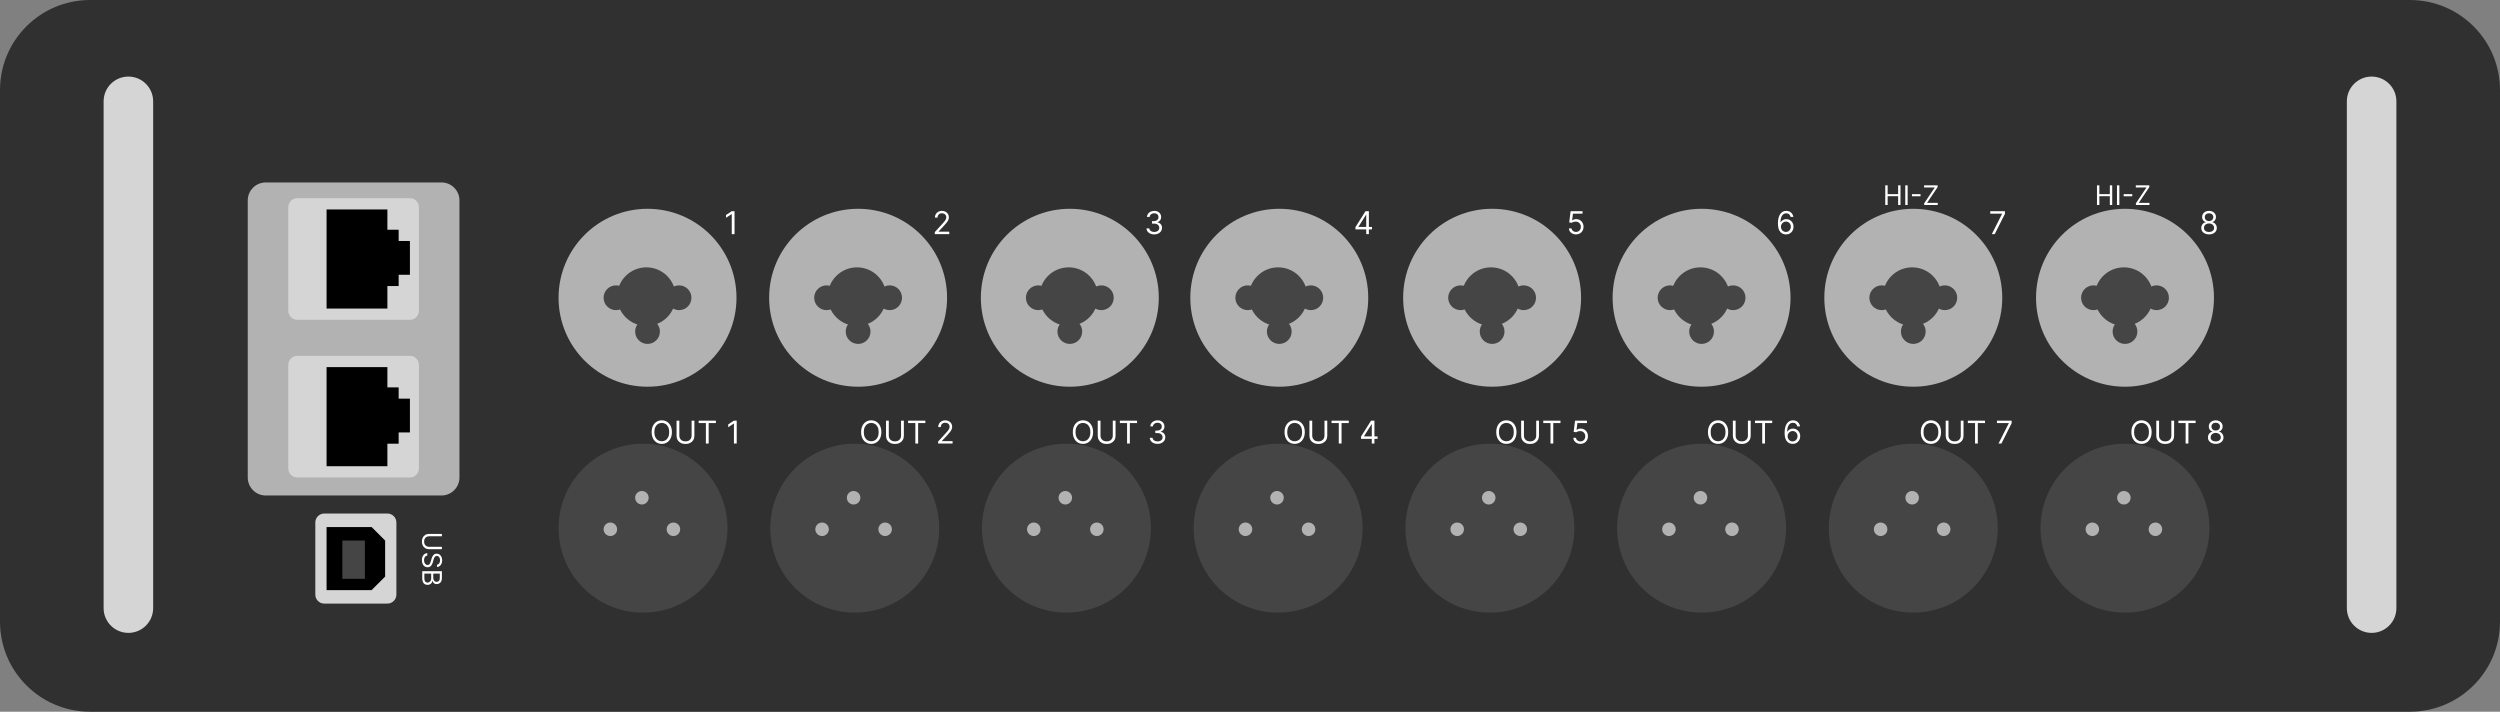 <?xml version="1.0" encoding="utf-8"?>
<svg width="1110px" height="316px" viewBox="0 0 1110 316" version="1.1" xmlns:xlink="http://www.w3.org/1999/xlink" xmlns="http://www.w3.org/2000/svg">
  <rect x="0" y="0" width="1110" height="316" fill="#808080" stroke="none"/>
  <g id="SD8">
    <path d="M1070 0C1092.09 0 1110 17.906 1110 40L1110 276C1110 298.094 1092.09 316 1070 316L40 316C17.906 316 0 298.094 0 276L0 40C0 17.906 17.906 0 40 0L1070 0Z" id="Rectangle-16" fill="#303030" stroke="none" />
    <g id="Inputs" transform="translate(248 76.5)">
      <g id="XLR" transform="translate(0 10.5)">
        <g id="1" transform="translate(73.5 0)">
          <g transform="translate(0, 3.381)" id="1" fill="#FFFFFF">
            <path d="M4.634 3.381L4.634 13.562L3.401 13.562L3.401 4.673L3.341 4.673L0.855 6.324L0.855 5.071L3.401 3.381L4.634 3.381Z" />
          </g>
        </g>
        <path d="M0 45.202C0 23.387 17.685 5.702 39.5 5.702C61.315 5.702 79 23.387 79 45.202C79 67.017 61.315 84.702 39.5 84.702C17.685 84.702 0 67.017 0 45.202Z" id="Oval" fill="#B2B2B2" fill-rule="evenodd" stroke="none" />
        <path d="M26 44.702C26 37.523 31.82 31.702 39 31.702C46.18 31.702 52 37.523 52 44.702C52 51.882 46.18 57.702 39 57.702C31.82 57.702 26 51.882 26 44.702Z" id="Oval-2" fill="#454545" fill-rule="evenodd" stroke="none" />
        <path d="M34 60.202C34 57.165 36.462 54.702 39.5 54.702C42.538 54.702 45 57.165 45 60.202C45 63.24 42.538 65.702 39.5 65.702C36.462 65.702 34 63.24 34 60.202Z" id="Oval-3" fill="#454545" fill-rule="evenodd" stroke="none" />
        <path d="M20 45.202C20 42.165 22.462 39.702 25.5 39.702C28.538 39.702 31 42.165 31 45.202C31 48.24 28.538 50.702 25.5 50.702C22.462 50.702 20 48.24 20 45.202Z" id="Oval-4" fill="#454545" fill-rule="evenodd" stroke="none" />
        <path d="M48 45.202C48 42.165 50.462 39.702 53.5 39.702C56.538 39.702 59 42.165 59 45.202C59 48.24 56.538 50.702 53.5 50.702C50.462 50.702 48 48.24 48 45.202Z" id="Oval-5" fill="#454545" fill-rule="evenodd" stroke="none" />
      </g>
      <g id="XLR-2" transform="translate(93.5 10.5)">
        <g id="2" transform="translate(72.5 0)">
          <g transform="translate(0, 3.381)" id="2" fill="#FFFFFF">
            <path d="M1.054 13.562L1.054 12.668L4.415 8.989Q5.006 8.342 5.389 7.863Q5.772 7.383 5.958 6.958Q6.145 6.533 6.145 6.065Q6.145 5.26 5.586 4.788Q5.026 4.315 4.196 4.315Q3.311 4.315 2.789 4.845Q2.267 5.374 2.267 6.244L1.094 6.244Q1.094 5.349 1.506 4.673Q1.919 3.997 2.632 3.619Q3.346 3.241 4.236 3.241Q5.131 3.241 5.822 3.619Q6.513 3.997 6.906 4.638Q7.298 5.28 7.298 6.065Q7.298 6.627 7.097 7.162Q6.896 7.696 6.401 8.35Q5.906 9.004 5.031 9.943L2.744 12.389L2.744 12.469L7.477 12.469L7.477 13.562L1.054 13.562Z" />
          </g>
        </g>
        <path d="M0 45.202C0 23.387 17.685 5.702 39.5 5.702C61.315 5.702 79 23.387 79 45.202C79 67.017 61.315 84.702 39.5 84.702C17.685 84.702 0 67.017 0 45.202Z" id="Oval" fill="#B2B2B2" fill-rule="evenodd" stroke="none" />
        <path d="M26 44.702C26 37.523 31.82 31.702 39 31.702C46.18 31.702 52 37.523 52 44.702C52 51.882 46.18 57.702 39 57.702C31.82 57.702 26 51.882 26 44.702Z" id="Oval-2" fill="#454545" fill-rule="evenodd" stroke="none" />
        <path d="M34 60.202C34 57.165 36.462 54.702 39.5 54.702C42.538 54.702 45 57.165 45 60.202C45 63.24 42.538 65.702 39.5 65.702C36.462 65.702 34 63.24 34 60.202Z" id="Oval-3" fill="#454545" fill-rule="evenodd" stroke="none" />
        <path d="M20 45.202C20 42.165 22.462 39.702 25.5 39.702C28.538 39.702 31 42.165 31 45.202C31 48.24 28.538 50.702 25.5 50.702C22.462 50.702 20 48.24 20 45.202Z" id="Oval-4" fill="#454545" fill-rule="evenodd" stroke="none" />
        <path d="M48 45.202C48 42.165 50.462 39.702 53.5 39.702C56.538 39.702 59 42.165 59 45.202C59 48.24 56.538 50.702 53.5 50.702C50.462 50.702 48 48.24 48 45.202Z" id="Oval-5" fill="#454545" fill-rule="evenodd" stroke="none" />
      </g>
      <g id="XLR-3" transform="translate(187.5 10.5)">
        <g id="3" transform="translate(72.5 0)">
          <g transform="translate(0, 3.381)" id="3" fill="#FFFFFF">
            <path d="M4.494 13.702Q3.51 13.702 2.742 13.364Q1.974 13.026 1.524 12.421Q1.074 11.818 1.034 11.017L2.287 11.017Q2.342 11.753 2.966 12.18Q3.589 12.608 4.474 12.608Q5.454 12.608 6.088 12.108Q6.722 11.609 6.722 10.798Q6.722 9.953 6.098 9.421Q5.474 8.889 4.315 8.889L3.5 8.889L3.5 7.795L4.315 7.795Q5.22 7.795 5.792 7.313Q6.364 6.831 6.364 6.026Q6.364 5.255 5.862 4.785Q5.359 4.315 4.514 4.315Q3.987 4.315 3.522 4.507Q3.058 4.698 2.764 5.059Q2.471 5.419 2.446 5.926L1.253 5.926Q1.283 5.126 1.735 4.522Q2.188 3.918 2.921 3.58Q3.654 3.241 4.534 3.241Q5.479 3.241 6.155 3.622Q6.831 4.002 7.194 4.624Q7.557 5.245 7.557 5.966Q7.557 6.826 7.107 7.433Q6.657 8.039 5.886 8.273L5.886 8.352Q6.851 8.511 7.393 9.17Q7.935 9.829 7.935 10.798Q7.935 11.629 7.485 12.287Q7.035 12.946 6.259 13.324Q5.484 13.702 4.494 13.702Z" />
          </g>
        </g>
        <path d="M0 45.202C0 23.387 17.685 5.702 39.5 5.702C61.315 5.702 79 23.387 79 45.202C79 67.017 61.315 84.702 39.5 84.702C17.685 84.702 0 67.017 0 45.202Z" id="Oval" fill="#B2B2B2" fill-rule="evenodd" stroke="none" />
        <path d="M26 44.702C26 37.523 31.82 31.702 39 31.702C46.18 31.702 52 37.523 52 44.702C52 51.882 46.18 57.702 39 57.702C31.82 57.702 26 51.882 26 44.702Z" id="Oval-2" fill="#454545" fill-rule="evenodd" stroke="none" />
        <path d="M34 60.202C34 57.165 36.462 54.702 39.5 54.702C42.538 54.702 45 57.165 45 60.202C45 63.24 42.538 65.702 39.5 65.702C36.462 65.702 34 63.24 34 60.202Z" id="Oval-3" fill="#454545" fill-rule="evenodd" stroke="none" />
        <path d="M20 45.202C20 42.165 22.462 39.702 25.5 39.702C28.538 39.702 31 42.165 31 45.202C31 48.24 28.538 50.702 25.5 50.702C22.462 50.702 20 48.24 20 45.202Z" id="Oval-4" fill="#454545" fill-rule="evenodd" stroke="none" />
        <path d="M48 45.202C48 42.165 50.462 39.702 53.5 39.702C56.538 39.702 59 42.165 59 45.202C59 48.24 56.538 50.702 53.5 50.702C50.462 50.702 48 48.24 48 45.202Z" id="Oval-5" fill="#454545" fill-rule="evenodd" stroke="none" />
      </g>
      <g id="XLR-4" transform="translate(280.5 10.5)">
        <g id="4" transform="translate(72.5 0)">
          <g transform="translate(0, 3.381)" id="4" fill="#FFFFFF">
            <path d="M0.815 11.474L0.815 10.46L5.29 3.381L6.781 3.381L6.781 10.381L8.173 10.381L8.173 11.474L6.781 11.474L6.781 13.562L5.608 13.562L5.608 11.474L0.815 11.474ZM5.608 10.381L5.608 4.952L5.528 4.952L2.148 10.301L2.148 10.381L5.608 10.381Z" />
          </g>
        </g>
        <path d="M0 45.202C0 23.387 17.685 5.702 39.5 5.702C61.315 5.702 79 23.387 79 45.202C79 67.017 61.315 84.702 39.5 84.702C17.685 84.702 0 67.017 0 45.202Z" id="Oval" fill="#B2B2B2" fill-rule="evenodd" stroke="none" />
        <path d="M26 44.702C26 37.523 31.82 31.702 39 31.702C46.18 31.702 52 37.523 52 44.702C52 51.882 46.18 57.702 39 57.702C31.82 57.702 26 51.882 26 44.702Z" id="Oval-2" fill="#454545" fill-rule="evenodd" stroke="none" />
        <path d="M34 60.202C34 57.165 36.462 54.702 39.5 54.702C42.538 54.702 45 57.165 45 60.202C45 63.24 42.538 65.702 39.5 65.702C36.462 65.702 34 63.24 34 60.202Z" id="Oval-3" fill="#454545" fill-rule="evenodd" stroke="none" />
        <path d="M20 45.202C20 42.165 22.462 39.702 25.5 39.702C28.538 39.702 31 42.165 31 45.202C31 48.24 28.538 50.702 25.5 50.702C22.462 50.702 20 48.24 20 45.202Z" id="Oval-4" fill="#454545" fill-rule="evenodd" stroke="none" />
        <path d="M48 45.202C48 42.165 50.462 39.702 53.5 39.702C56.538 39.702 59 42.165 59 45.202C59 48.24 56.538 50.702 53.5 50.702C50.462 50.702 48 48.24 48 45.202Z" id="Oval-5" fill="#454545" fill-rule="evenodd" stroke="none" />
      </g>
      <g id="XLR-5" transform="translate(375 10.5)">
        <g id="5" transform="translate(72.5 0)">
          <g transform="translate(0, 3.381)" id="5" fill="#FFFFFF">
            <path d="M4.236 13.702Q3.361 13.702 2.66 13.354Q1.959 13.006 1.536 12.399Q1.114 11.793 1.074 11.017L2.267 11.017Q2.337 11.708 2.896 12.158Q3.455 12.608 4.236 12.608Q4.862 12.608 5.352 12.315Q5.842 12.021 6.123 11.507Q6.403 10.992 6.403 10.341Q6.403 9.675 6.113 9.15Q5.822 8.626 5.315 8.322Q4.808 8.019 4.156 8.014Q3.689 8.009 3.197 8.156Q2.705 8.303 2.386 8.531L1.233 8.392L1.849 3.381L7.139 3.381L7.139 4.474L2.884 4.474L2.526 7.477L2.585 7.477Q2.898 7.229 3.371 7.065Q3.843 6.901 4.355 6.901Q5.29 6.901 6.023 7.346Q6.756 7.79 7.176 8.561Q7.597 9.332 7.597 10.321Q7.597 11.296 7.162 12.059Q6.727 12.822 5.966 13.262Q5.205 13.702 4.236 13.702Z" />
          </g>
        </g>
        <path d="M0 45.202C0 23.387 17.685 5.702 39.5 5.702C61.315 5.702 79 23.387 79 45.202C79 67.017 61.315 84.702 39.5 84.702C17.685 84.702 0 67.017 0 45.202Z" id="Oval" fill="#B2B2B2" fill-rule="evenodd" stroke="none" />
        <path d="M26 44.702C26 37.523 31.82 31.702 39 31.702C46.18 31.702 52 37.523 52 44.702C52 51.882 46.18 57.702 39 57.702C31.82 57.702 26 51.882 26 44.702Z" id="Oval-2" fill="#454545" fill-rule="evenodd" stroke="none" />
        <path d="M34 60.202C34 57.165 36.462 54.702 39.5 54.702C42.538 54.702 45 57.165 45 60.202C45 63.24 42.538 65.702 39.5 65.702C36.462 65.702 34 63.24 34 60.202Z" id="Oval-3" fill="#454545" fill-rule="evenodd" stroke="none" />
        <path d="M20 45.202C20 42.165 22.462 39.702 25.5 39.702C28.538 39.702 31 42.165 31 45.202C31 48.24 28.538 50.702 25.5 50.702C22.462 50.702 20 48.24 20 45.202Z" id="Oval-4" fill="#454545" fill-rule="evenodd" stroke="none" />
        <path d="M48 45.202C48 42.165 50.462 39.702 53.5 39.702C56.538 39.702 59 42.165 59 45.202C59 48.24 56.538 50.702 53.5 50.702C50.462 50.702 48 48.24 48 45.202Z" id="Oval-5" fill="#454545" fill-rule="evenodd" stroke="none" />
      </g>
      <g id="XLR-6" transform="translate(468 10.5)">
        <g id="6" transform="translate(72.5 0)">
          <g transform="translate(0, 3.381)" id="6" fill="#FFFFFF">
            <path d="M4.435 13.702Q3.808 13.692 3.182 13.463Q2.555 13.234 2.038 12.69Q1.521 12.146 1.208 11.213Q0.895 10.281 0.895 8.869Q0.895 6.17 1.884 4.706Q2.874 3.241 4.594 3.241Q5.449 3.241 6.118 3.582Q6.786 3.923 7.209 4.529Q7.631 5.136 7.756 5.926L6.543 5.926Q6.374 5.24 5.886 4.788Q5.399 4.335 4.594 4.335Q3.411 4.335 2.732 5.364Q2.053 6.393 2.048 8.253L2.128 8.253Q2.545 7.621 3.197 7.261Q3.848 6.901 4.634 6.901Q5.509 6.901 6.234 7.336Q6.96 7.771 7.398 8.534Q7.835 9.297 7.835 10.281Q7.835 11.226 7.413 12.009Q6.99 12.792 6.227 13.252Q5.464 13.712 4.435 13.702ZM4.435 12.608Q5.061 12.608 5.561 12.295Q6.06 11.982 6.351 11.454Q6.642 10.928 6.642 10.281Q6.642 9.65 6.361 9.13Q6.08 8.611 5.591 8.303Q5.101 7.994 4.474 7.994Q3.843 7.994 3.336 8.317Q2.829 8.641 2.531 9.165Q2.232 9.69 2.227 10.301Q2.227 10.908 2.513 11.435Q2.799 11.962 3.299 12.285Q3.798 12.608 4.435 12.608Z" />
          </g>
        </g>
        <path d="M0 45.202C0 23.387 17.685 5.702 39.5 5.702C61.315 5.702 79 23.387 79 45.202C79 67.017 61.315 84.702 39.5 84.702C17.685 84.702 0 67.017 0 45.202Z" id="Oval" fill="#B2B2B2" fill-rule="evenodd" stroke="none" />
        <path d="M26 44.702C26 37.523 31.82 31.702 39 31.702C46.18 31.702 52 37.523 52 44.702C52 51.882 46.18 57.702 39 57.702C31.82 57.702 26 51.882 26 44.702Z" id="Oval-2" fill="#454545" fill-rule="evenodd" stroke="none" />
        <path d="M34 60.202C34 57.165 36.462 54.702 39.5 54.702C42.538 54.702 45 57.165 45 60.202C45 63.24 42.538 65.702 39.5 65.702C36.462 65.702 34 63.24 34 60.202Z" id="Oval-3" fill="#454545" fill-rule="evenodd" stroke="none" />
        <path d="M20 45.202C20 42.165 22.462 39.702 25.5 39.702C28.538 39.702 31 42.165 31 45.202C31 48.24 28.538 50.702 25.5 50.702C22.462 50.702 20 48.24 20 45.202Z" id="Oval-4" fill="#454545" fill-rule="evenodd" stroke="none" />
        <path d="M48 45.202C48 42.165 50.462 39.702 53.5 39.702C56.538 39.702 59 42.165 59 45.202C59 48.24 56.538 50.702 53.5 50.702C50.462 50.702 48 48.24 48 45.202Z" id="Oval-5" fill="#454545" fill-rule="evenodd" stroke="none" />
      </g>
      <g id="XLR-7" transform="translate(562 0)">
        <g id="7" transform="translate(73 10.5)">
          <g transform="translate(0, 3.381)" id="7" fill="#FFFFFF">
            <path d="M1.372 13.562L5.926 4.554L5.926 4.474L0.676 4.474L0.676 3.381L7.199 3.381L7.199 4.534L2.665 13.562L1.372 13.562Z" />
          </g>
        </g>
        <g id="HI-Z" transform="translate(26 0)">
          <g transform="translate(0, 2.898)" id="HI-Z" fill="#FFFFFF">
            <path d="M1.057 11.625L1.057 2.898L2.114 2.898L2.114 6.784L6.767 6.784L6.767 2.898L7.824 2.898L7.824 11.625L6.767 11.625L6.767 7.722L2.114 7.722L2.114 11.625L1.057 11.625ZM10.994 2.898L10.994 11.625L9.938 11.625L9.938 2.898L10.994 2.898ZM16.722 6.793L16.722 7.73L12.903 7.73L12.903 6.793L16.722 6.793ZM18.341 11.625L18.341 10.858L23.046 3.835L18.29 3.835L18.29 2.898L24.307 2.898L24.307 3.665L19.602 10.688L24.358 10.688L24.358 11.625L18.341 11.625Z" />
          </g>
        </g>
        <path d="M0 55.702C0 33.887 17.685 16.202 39.5 16.202C61.315 16.202 79 33.887 79 55.702C79 77.517 61.315 95.202 39.5 95.202C17.685 95.202 0 77.517 0 55.702Z" id="Oval" fill="#B2B2B2" fill-rule="evenodd" stroke="none" />
        <path d="M26 55.202C26 48.023 31.82 42.202 39 42.202C46.18 42.202 52 48.023 52 55.202C52 62.382 46.18 68.202 39 68.202C31.82 68.202 26 62.382 26 55.202Z" id="Oval-2" fill="#454545" fill-rule="evenodd" stroke="none" />
        <path d="M34 70.702C34 67.665 36.462 65.202 39.5 65.202C42.538 65.202 45 67.665 45 70.702C45 73.74 42.538 76.202 39.5 76.202C36.462 76.202 34 73.74 34 70.702Z" id="Oval-3" fill="#454545" fill-rule="evenodd" stroke="none" />
        <path d="M20 55.702C20 52.665 22.462 50.202 25.5 50.202C28.538 50.202 31 52.665 31 55.702C31 58.74 28.538 61.202 25.5 61.202C22.462 61.202 20 58.74 20 55.702Z" id="Oval-4" fill="#454545" fill-rule="evenodd" stroke="none" />
        <path d="M48 55.702C48 52.665 50.462 50.202 53.5 50.202C56.538 50.202 59 52.665 59 55.702C59 58.74 56.538 61.202 53.5 61.202C50.462 61.202 48 58.74 48 55.702Z" id="Oval-5" fill="#454545" fill-rule="evenodd" stroke="none" />
      </g>
      <g id="XLR-8" transform="translate(656 0)">
        <g id="8" transform="translate(72.5 10.5)">
          <g transform="translate(0, 3.381)" id="8" fill="#FFFFFF">
            <path d="M4.315 13.702Q3.291 13.702 2.508 13.336Q1.725 12.971 1.288 12.327Q0.85 11.683 0.855 10.858Q0.85 10.212 1.109 9.662Q1.367 9.113 1.817 8.743Q2.267 8.372 2.824 8.273L2.824 8.213Q2.093 8.024 1.661 7.39Q1.228 6.756 1.233 5.946Q1.228 5.17 1.626 4.559Q2.023 3.947 2.722 3.594Q3.42 3.241 4.315 3.241Q5.2 3.241 5.896 3.594Q6.592 3.947 6.993 4.559Q7.393 5.17 7.398 5.946Q7.393 6.756 6.958 7.39Q6.523 8.024 5.807 8.213L5.807 8.273Q6.359 8.372 6.801 8.743Q7.244 9.113 7.507 9.662Q7.771 10.212 7.776 10.858Q7.771 11.683 7.331 12.327Q6.891 12.971 6.113 13.336Q5.335 13.702 4.315 13.702ZM4.315 12.608Q5.349 12.608 5.953 12.113Q6.558 11.619 6.562 10.798Q6.558 10.222 6.264 9.779Q5.971 9.337 5.466 9.083Q4.962 8.83 4.315 8.83Q3.664 8.83 3.154 9.083Q2.645 9.337 2.354 9.779Q2.063 10.222 2.068 10.798Q2.063 11.619 2.665 12.113Q3.266 12.608 4.315 12.608ZM4.315 7.776Q5.136 7.776 5.668 7.296Q6.2 6.816 6.205 6.026Q6.2 5.25 5.68 4.783Q5.161 4.315 4.315 4.315Q3.46 4.315 2.941 4.783Q2.421 5.25 2.426 6.026Q2.421 6.816 2.951 7.296Q3.48 7.776 4.315 7.776Z" />
          </g>
        </g>
        <g id="HI-Z" transform="translate(26 0)">
          <g transform="translate(0, 2.898)" id="HI-Z" fill="#FFFFFF">
            <path d="M1.057 11.625L1.057 2.898L2.114 2.898L2.114 6.784L6.767 6.784L6.767 2.898L7.824 2.898L7.824 11.625L6.767 11.625L6.767 7.722L2.114 7.722L2.114 11.625L1.057 11.625ZM10.994 2.898L10.994 11.625L9.938 11.625L9.938 2.898L10.994 2.898ZM16.722 6.793L16.722 7.73L12.903 7.73L12.903 6.793L16.722 6.793ZM18.341 11.625L18.341 10.858L23.046 3.835L18.29 3.835L18.29 2.898L24.307 2.898L24.307 3.665L19.602 10.688L24.358 10.688L24.358 11.625L18.341 11.625Z" />
          </g>
        </g>
        <path d="M0 55.702C0 33.887 17.685 16.202 39.5 16.202C61.315 16.202 79 33.887 79 55.702C79 77.517 61.315 95.202 39.5 95.202C17.685 95.202 0 77.517 0 55.702Z" id="Oval" fill="#B2B2B2" fill-rule="evenodd" stroke="none" />
        <path d="M26 55.202C26 48.023 31.82 42.202 39 42.202C46.18 42.202 52 48.023 52 55.202C52 62.382 46.18 68.202 39 68.202C31.82 68.202 26 62.382 26 55.202Z" id="Oval-2" fill="#454545" fill-rule="evenodd" stroke="none" />
        <path d="M34 70.702C34 67.665 36.462 65.202 39.5 65.202C42.538 65.202 45 67.665 45 70.702C45 73.74 42.538 76.202 39.5 76.202C36.462 76.202 34 73.74 34 70.702Z" id="Oval-3" fill="#454545" fill-rule="evenodd" stroke="none" />
        <path d="M20 55.702C20 52.665 22.462 50.202 25.5 50.202C28.538 50.202 31 52.665 31 55.702C31 58.74 28.538 61.202 25.5 61.202C22.462 61.202 20 58.74 20 55.702Z" id="Oval-4" fill="#454545" fill-rule="evenodd" stroke="none" />
        <path d="M48 55.702C48 52.665 50.462 50.202 53.5 50.202C56.538 50.202 59 52.665 59 55.702C59 58.74 56.538 61.202 53.5 61.202C50.462 61.202 48 58.74 48 55.702Z" id="Oval-5" fill="#454545" fill-rule="evenodd" stroke="none" />
      </g>
    </g>
    <g id="Outputs" transform="translate(248 180)">
      <g id="XLRM">
        <g id="OUT-1" transform="translate(40.5 0)">
          <g transform="translate(0, 3.381)" id="OUT-1" fill="#FFFFFF">
            <path d="M9.824 8.472Q9.824 10.082 9.242 11.256Q8.661 12.429 7.646 13.065Q6.632 13.702 5.33 13.702Q4.027 13.702 3.013 13.065Q1.999 12.429 1.417 11.256Q0.835 10.082 0.835 8.472Q0.835 6.861 1.417 5.688Q1.999 4.514 3.013 3.878Q4.027 3.241 5.33 3.241Q6.632 3.241 7.646 3.878Q8.661 4.514 9.242 5.688Q9.824 6.861 9.824 8.472ZM8.631 8.472Q8.631 7.149 8.191 6.239Q7.751 5.33 7.002 4.862Q6.254 4.395 5.33 4.395Q4.405 4.395 3.657 4.862Q2.908 5.33 2.468 6.239Q2.028 7.149 2.028 8.472Q2.028 9.794 2.468 10.704Q2.908 11.614 3.657 12.081Q4.405 12.548 5.33 12.548Q6.254 12.548 7.002 12.081Q7.751 11.614 8.191 10.704Q8.631 9.794 8.631 8.472ZM18.574 3.381L19.807 3.381L19.807 10.122Q19.807 11.166 19.317 11.984Q18.827 12.802 17.938 13.272Q17.048 13.742 15.849 13.742Q14.651 13.742 13.761 13.272Q12.871 12.802 12.382 11.984Q11.892 11.166 11.892 10.122L11.892 3.381L13.125 3.381L13.125 10.023Q13.125 11.141 13.851 11.865Q14.577 12.588 15.849 12.588Q17.127 12.588 17.851 11.865Q18.574 11.141 18.574 10.023L18.574 3.381ZM21.716 4.474L21.716 3.381L29.352 3.381L29.352 4.474L26.151 4.474L26.151 13.562L24.918 13.562L24.918 4.474L21.716 4.474ZM38.599 3.381L38.599 13.562L37.367 13.562L37.367 4.673L37.307 4.673L34.821 6.324L34.821 5.071L37.367 3.381L38.599 3.381Z" />
          </g>
        </g>
        <path d="M0 54.5C0 33.789 16.789 17 37.5 17C58.211 17 75 33.789 75 54.5C75 75.211 58.211 92 37.5 92C16.789 92 0 75.211 0 54.5Z" id="Oval" fill="#454545" fill-rule="evenodd" stroke="none" />
        <path d="M20 55C20 53.343 21.343 52 23 52C24.657 52 26 53.343 26 55C26 56.657 24.657 58 23 58C21.343 58 20 56.657 20 55Z" id="Oval-2" fill="#B2B2B2" fill-rule="evenodd" stroke="none" />
        <path d="M48 55C48 53.343 49.343 52 51 52C52.657 52 54 53.343 54 55C54 56.657 52.657 58 51 58C49.343 58 48 56.657 48 55Z" id="Oval-3" fill="#B2B2B2" fill-rule="evenodd" stroke="none" />
        <path d="M34 41C34 39.343 35.343 38 37 38C38.657 38 40 39.343 40 41C40 42.657 38.657 44 37 44C35.343 44 34 42.657 34 41Z" id="Oval-4" fill="#B2B2B2" fill-rule="evenodd" stroke="none" />
      </g>
      <g id="XLRM-2" transform="translate(94 0)">
        <g id="OUT-2" transform="translate(39.5 0)">
          <g transform="translate(0, 3.381)" id="OUT-2" fill="#FFFFFF">
            <path d="M9.824 8.472Q9.824 10.082 9.242 11.256Q8.661 12.429 7.646 13.065Q6.632 13.702 5.33 13.702Q4.027 13.702 3.013 13.065Q1.999 12.429 1.417 11.256Q0.835 10.082 0.835 8.472Q0.835 6.861 1.417 5.688Q1.999 4.514 3.013 3.878Q4.027 3.241 5.33 3.241Q6.632 3.241 7.646 3.878Q8.661 4.514 9.242 5.688Q9.824 6.861 9.824 8.472ZM8.631 8.472Q8.631 7.149 8.191 6.239Q7.751 5.33 7.002 4.862Q6.254 4.395 5.33 4.395Q4.405 4.395 3.657 4.862Q2.908 5.33 2.468 6.239Q2.028 7.149 2.028 8.472Q2.028 9.794 2.468 10.704Q2.908 11.614 3.657 12.081Q4.405 12.548 5.33 12.548Q6.254 12.548 7.002 12.081Q7.751 11.614 8.191 10.704Q8.631 9.794 8.631 8.472ZM18.574 3.381L19.807 3.381L19.807 10.122Q19.807 11.166 19.317 11.984Q18.827 12.802 17.938 13.272Q17.048 13.742 15.849 13.742Q14.651 13.742 13.761 13.272Q12.871 12.802 12.382 11.984Q11.892 11.166 11.892 10.122L11.892 3.381L13.125 3.381L13.125 10.023Q13.125 11.141 13.851 11.865Q14.577 12.588 15.849 12.588Q17.127 12.588 17.851 11.865Q18.574 11.141 18.574 10.023L18.574 3.381ZM21.716 4.474L21.716 3.381L29.352 3.381L29.352 4.474L26.151 4.474L26.151 13.562L24.918 13.562L24.918 4.474L21.716 4.474ZM35.02 13.562L35.02 12.668L38.381 8.989Q38.972 8.342 39.355 7.863Q39.738 7.383 39.924 6.958Q40.111 6.533 40.111 6.065Q40.111 5.26 39.551 4.788Q38.992 4.315 38.162 4.315Q37.277 4.315 36.755 4.845Q36.233 5.374 36.233 6.244L35.06 6.244Q35.06 5.349 35.472 4.673Q35.885 3.997 36.598 3.619Q37.312 3.241 38.202 3.241Q39.097 3.241 39.788 3.619Q40.479 3.997 40.871 4.638Q41.264 5.28 41.264 6.065Q41.264 6.627 41.063 7.162Q40.861 7.696 40.367 8.35Q39.872 9.004 38.997 9.943L36.71 12.389L36.71 12.469L41.443 12.469L41.443 13.562L35.02 13.562Z" />
          </g>
        </g>
        <path d="M0 54.5C0 33.789 16.789 17 37.5 17C58.211 17 75 33.789 75 54.5C75 75.211 58.211 92 37.5 92C16.789 92 0 75.211 0 54.5Z" id="Oval" fill="#454545" fill-rule="evenodd" stroke="none" />
        <path d="M20 55C20 53.343 21.343 52 23 52C24.657 52 26 53.343 26 55C26 56.657 24.657 58 23 58C21.343 58 20 56.657 20 55Z" id="Oval-2" fill="#B2B2B2" fill-rule="evenodd" stroke="none" />
        <path d="M48 55C48 53.343 49.343 52 51 52C52.657 52 54 53.343 54 55C54 56.657 52.657 58 51 58C49.343 58 48 56.657 48 55Z" id="Oval-3" fill="#B2B2B2" fill-rule="evenodd" stroke="none" />
        <path d="M34 41C34 39.343 35.343 38 37 38C38.657 38 40 39.343 40 41C40 42.657 38.657 44 37 44C35.343 44 34 42.657 34 41Z" id="Oval-4" fill="#B2B2B2" fill-rule="evenodd" stroke="none" />
      </g>
      <g id="XLRM-3" transform="translate(188 0)">
        <g id="OUT-3" transform="translate(39.5 0)">
          <g transform="translate(0, 3.381)" id="OUT-3" fill="#FFFFFF">
            <path d="M9.824 8.472Q9.824 10.082 9.242 11.256Q8.661 12.429 7.646 13.065Q6.632 13.702 5.33 13.702Q4.027 13.702 3.013 13.065Q1.999 12.429 1.417 11.256Q0.835 10.082 0.835 8.472Q0.835 6.861 1.417 5.688Q1.999 4.514 3.013 3.878Q4.027 3.241 5.33 3.241Q6.632 3.241 7.646 3.878Q8.661 4.514 9.242 5.688Q9.824 6.861 9.824 8.472ZM8.631 8.472Q8.631 7.149 8.191 6.239Q7.751 5.33 7.002 4.862Q6.254 4.395 5.33 4.395Q4.405 4.395 3.657 4.862Q2.908 5.33 2.468 6.239Q2.028 7.149 2.028 8.472Q2.028 9.794 2.468 10.704Q2.908 11.614 3.657 12.081Q4.405 12.548 5.33 12.548Q6.254 12.548 7.002 12.081Q7.751 11.614 8.191 10.704Q8.631 9.794 8.631 8.472ZM18.574 3.381L19.807 3.381L19.807 10.122Q19.807 11.166 19.317 11.984Q18.827 12.802 17.938 13.272Q17.048 13.742 15.849 13.742Q14.651 13.742 13.761 13.272Q12.871 12.802 12.382 11.984Q11.892 11.166 11.892 10.122L11.892 3.381L13.125 3.381L13.125 10.023Q13.125 11.141 13.851 11.865Q14.577 12.588 15.849 12.588Q17.127 12.588 17.851 11.865Q18.574 11.141 18.574 10.023L18.574 3.381ZM21.716 4.474L21.716 3.381L29.352 3.381L29.352 4.474L26.151 4.474L26.151 13.562L24.918 13.562L24.918 4.474L21.716 4.474ZM38.46 13.702Q37.476 13.702 36.708 13.364Q35.94 13.026 35.49 12.421Q35.04 11.818 35 11.017L36.253 11.017Q36.307 11.753 36.931 12.18Q37.555 12.608 38.44 12.608Q39.42 12.608 40.054 12.108Q40.688 11.609 40.688 10.798Q40.688 9.953 40.064 9.421Q39.44 8.889 38.281 8.889L37.466 8.889L37.466 7.795L38.281 7.795Q39.186 7.795 39.758 7.313Q40.33 6.831 40.33 6.026Q40.33 5.255 39.827 4.785Q39.325 4.315 38.48 4.315Q37.953 4.315 37.488 4.507Q37.023 4.698 36.73 5.059Q36.437 5.419 36.412 5.926L35.219 5.926Q35.249 5.126 35.701 4.522Q36.153 3.918 36.887 3.58Q37.62 3.241 38.5 3.241Q39.445 3.241 40.121 3.622Q40.797 4.002 41.16 4.624Q41.523 5.245 41.523 5.966Q41.523 6.826 41.073 7.433Q40.623 8.039 39.852 8.273L39.852 8.352Q40.817 8.511 41.359 9.17Q41.901 9.829 41.901 10.798Q41.901 11.629 41.451 12.287Q41.001 12.946 40.225 13.324Q39.45 13.702 38.46 13.702Z" />
          </g>
        </g>
        <path d="M0 54.5C0 33.789 16.789 17 37.5 17C58.211 17 75 33.789 75 54.5C75 75.211 58.211 92 37.5 92C16.789 92 0 75.211 0 54.5Z" id="Oval" fill="#454545" fill-rule="evenodd" stroke="none" />
        <path d="M20 55C20 53.343 21.343 52 23 52C24.657 52 26 53.343 26 55C26 56.657 24.657 58 23 58C21.343 58 20 56.657 20 55Z" id="Oval-2" fill="#B2B2B2" fill-rule="evenodd" stroke="none" />
        <path d="M48 55C48 53.343 49.343 52 51 52C52.657 52 54 53.343 54 55C54 56.657 52.657 58 51 58C49.343 58 48 56.657 48 55Z" id="Oval-3" fill="#B2B2B2" fill-rule="evenodd" stroke="none" />
        <path d="M34 41C34 39.343 35.343 38 37 38C38.657 38 40 39.343 40 41C40 42.657 38.657 44 37 44C35.343 44 34 42.657 34 41Z" id="Oval-4" fill="#B2B2B2" fill-rule="evenodd" stroke="none" />
      </g>
      <g id="XLRM-4" transform="translate(282 0)">
        <g id="OUT-4" transform="translate(39.5 0)">
          <g transform="translate(0, 3.381)" id="OUT-4" fill="#FFFFFF">
            <path d="M9.824 8.472Q9.824 10.082 9.242 11.256Q8.661 12.429 7.646 13.065Q6.632 13.702 5.33 13.702Q4.027 13.702 3.013 13.065Q1.999 12.429 1.417 11.256Q0.835 10.082 0.835 8.472Q0.835 6.861 1.417 5.688Q1.999 4.514 3.013 3.878Q4.027 3.241 5.33 3.241Q6.632 3.241 7.646 3.878Q8.661 4.514 9.242 5.688Q9.824 6.861 9.824 8.472ZM8.631 8.472Q8.631 7.149 8.191 6.239Q7.751 5.33 7.002 4.862Q6.254 4.395 5.33 4.395Q4.405 4.395 3.657 4.862Q2.908 5.33 2.468 6.239Q2.028 7.149 2.028 8.472Q2.028 9.794 2.468 10.704Q2.908 11.614 3.657 12.081Q4.405 12.548 5.33 12.548Q6.254 12.548 7.002 12.081Q7.751 11.614 8.191 10.704Q8.631 9.794 8.631 8.472ZM18.574 3.381L19.807 3.381L19.807 10.122Q19.807 11.166 19.317 11.984Q18.827 12.802 17.938 13.272Q17.048 13.742 15.849 13.742Q14.651 13.742 13.761 13.272Q12.871 12.802 12.382 11.984Q11.892 11.166 11.892 10.122L11.892 3.381L13.125 3.381L13.125 10.023Q13.125 11.141 13.851 11.865Q14.577 12.588 15.849 12.588Q17.127 12.588 17.851 11.865Q18.574 11.141 18.574 10.023L18.574 3.381ZM21.716 4.474L21.716 3.381L29.352 3.381L29.352 4.474L26.151 4.474L26.151 13.562L24.918 13.562L24.918 4.474L21.716 4.474ZM34.781 11.474L34.781 10.46L39.256 3.381L40.747 3.381L40.747 10.381L42.139 10.381L42.139 11.474L40.747 11.474L40.747 13.562L39.574 13.562L39.574 11.474L34.781 11.474ZM39.574 10.381L39.574 4.952L39.494 4.952L36.114 10.301L36.114 10.381L39.574 10.381Z" />
          </g>
        </g>
        <path d="M0 54.5C0 33.789 16.789 17 37.5 17C58.211 17 75 33.789 75 54.5C75 75.211 58.211 92 37.5 92C16.789 92 0 75.211 0 54.5Z" id="Oval" fill="#454545" fill-rule="evenodd" stroke="none" />
        <path d="M20 55C20 53.343 21.343 52 23 52C24.657 52 26 53.343 26 55C26 56.657 24.657 58 23 58C21.343 58 20 56.657 20 55Z" id="Oval-2" fill="#B2B2B2" fill-rule="evenodd" stroke="none" />
        <path d="M48 55C48 53.343 49.343 52 51 52C52.657 52 54 53.343 54 55C54 56.657 52.657 58 51 58C49.343 58 48 56.657 48 55Z" id="Oval-3" fill="#B2B2B2" fill-rule="evenodd" stroke="none" />
        <path d="M34 41C34 39.343 35.343 38 37 38C38.657 38 40 39.343 40 41C40 42.657 38.657 44 37 44C35.343 44 34 42.657 34 41Z" id="Oval-4" fill="#B2B2B2" fill-rule="evenodd" stroke="none" />
      </g>
      <g id="XLRM-5" transform="translate(376 0)">
        <g id="OUT-5" transform="translate(39.5 0)">
          <g transform="translate(0, 3.381)" id="OUT-5" fill="#FFFFFF">
            <path d="M9.824 8.472Q9.824 10.082 9.242 11.256Q8.661 12.429 7.646 13.065Q6.632 13.702 5.33 13.702Q4.027 13.702 3.013 13.065Q1.999 12.429 1.417 11.256Q0.835 10.082 0.835 8.472Q0.835 6.861 1.417 5.688Q1.999 4.514 3.013 3.878Q4.027 3.241 5.33 3.241Q6.632 3.241 7.646 3.878Q8.661 4.514 9.242 5.688Q9.824 6.861 9.824 8.472ZM8.631 8.472Q8.631 7.149 8.191 6.239Q7.751 5.33 7.002 4.862Q6.254 4.395 5.33 4.395Q4.405 4.395 3.657 4.862Q2.908 5.33 2.468 6.239Q2.028 7.149 2.028 8.472Q2.028 9.794 2.468 10.704Q2.908 11.614 3.657 12.081Q4.405 12.548 5.33 12.548Q6.254 12.548 7.002 12.081Q7.751 11.614 8.191 10.704Q8.631 9.794 8.631 8.472ZM18.574 3.381L19.807 3.381L19.807 10.122Q19.807 11.166 19.317 11.984Q18.827 12.802 17.938 13.272Q17.048 13.742 15.849 13.742Q14.651 13.742 13.761 13.272Q12.871 12.802 12.382 11.984Q11.892 11.166 11.892 10.122L11.892 3.381L13.125 3.381L13.125 10.023Q13.125 11.141 13.851 11.865Q14.577 12.588 15.849 12.588Q17.127 12.588 17.851 11.865Q18.574 11.141 18.574 10.023L18.574 3.381ZM21.716 4.474L21.716 3.381L29.352 3.381L29.352 4.474L26.151 4.474L26.151 13.562L24.918 13.562L24.918 4.474L21.716 4.474ZM38.202 13.702Q37.327 13.702 36.626 13.354Q35.925 13.006 35.502 12.399Q35.08 11.793 35.04 11.017L36.233 11.017Q36.303 11.708 36.862 12.158Q37.421 12.608 38.202 12.608Q38.828 12.608 39.318 12.315Q39.807 12.021 40.088 11.507Q40.369 10.992 40.369 10.341Q40.369 9.675 40.078 9.15Q39.788 8.626 39.281 8.322Q38.773 8.019 38.122 8.014Q37.655 8.009 37.163 8.156Q36.67 8.303 36.352 8.531L35.199 8.392L35.815 3.381L41.105 3.381L41.105 4.474L36.849 4.474L36.492 7.477L36.551 7.477Q36.864 7.229 37.337 7.065Q37.809 6.901 38.321 6.901Q39.256 6.901 39.989 7.346Q40.722 7.79 41.142 8.561Q41.562 9.332 41.562 10.321Q41.562 11.296 41.127 12.059Q40.693 12.822 39.932 13.262Q39.171 13.702 38.202 13.702Z" />
          </g>
        </g>
        <path d="M0 54.5C0 33.789 16.789 17 37.5 17C58.211 17 75 33.789 75 54.5C75 75.211 58.211 92 37.5 92C16.789 92 0 75.211 0 54.5Z" id="Oval" fill="#454545" fill-rule="evenodd" stroke="none" />
        <path d="M20 55C20 53.343 21.343 52 23 52C24.657 52 26 53.343 26 55C26 56.657 24.657 58 23 58C21.343 58 20 56.657 20 55Z" id="Oval-2" fill="#B2B2B2" fill-rule="evenodd" stroke="none" />
        <path d="M48 55C48 53.343 49.343 52 51 52C52.657 52 54 53.343 54 55C54 56.657 52.657 58 51 58C49.343 58 48 56.657 48 55Z" id="Oval-3" fill="#B2B2B2" fill-rule="evenodd" stroke="none" />
        <path d="M34 41C34 39.343 35.343 38 37 38C38.657 38 40 39.343 40 41C40 42.657 38.657 44 37 44C35.343 44 34 42.657 34 41Z" id="Oval-4" fill="#B2B2B2" fill-rule="evenodd" stroke="none" />
      </g>
      <g id="XLRM-6" transform="translate(470 0)">
        <g id="OUT-6" transform="translate(39.5 0)">
          <g transform="translate(0, 3.381)" id="OUT-6" fill="#FFFFFF">
            <path d="M9.824 8.472Q9.824 10.082 9.242 11.256Q8.661 12.429 7.646 13.065Q6.632 13.702 5.33 13.702Q4.027 13.702 3.013 13.065Q1.999 12.429 1.417 11.256Q0.835 10.082 0.835 8.472Q0.835 6.861 1.417 5.688Q1.999 4.514 3.013 3.878Q4.027 3.241 5.33 3.241Q6.632 3.241 7.646 3.878Q8.661 4.514 9.242 5.688Q9.824 6.861 9.824 8.472ZM8.631 8.472Q8.631 7.149 8.191 6.239Q7.751 5.33 7.002 4.862Q6.254 4.395 5.33 4.395Q4.405 4.395 3.657 4.862Q2.908 5.33 2.468 6.239Q2.028 7.149 2.028 8.472Q2.028 9.794 2.468 10.704Q2.908 11.614 3.657 12.081Q4.405 12.548 5.33 12.548Q6.254 12.548 7.002 12.081Q7.751 11.614 8.191 10.704Q8.631 9.794 8.631 8.472ZM18.574 3.381L19.807 3.381L19.807 10.122Q19.807 11.166 19.317 11.984Q18.827 12.802 17.938 13.272Q17.048 13.742 15.849 13.742Q14.651 13.742 13.761 13.272Q12.871 12.802 12.382 11.984Q11.892 11.166 11.892 10.122L11.892 3.381L13.125 3.381L13.125 10.023Q13.125 11.141 13.851 11.865Q14.577 12.588 15.849 12.588Q17.127 12.588 17.851 11.865Q18.574 11.141 18.574 10.023L18.574 3.381ZM21.716 4.474L21.716 3.381L29.352 3.381L29.352 4.474L26.151 4.474L26.151 13.562L24.918 13.562L24.918 4.474L21.716 4.474ZM38.401 13.702Q37.774 13.692 37.148 13.463Q36.521 13.234 36.004 12.69Q35.487 12.146 35.174 11.213Q34.861 10.281 34.861 8.869Q34.861 6.17 35.85 4.706Q36.84 3.241 38.56 3.241Q39.415 3.241 40.084 3.582Q40.752 3.923 41.175 4.529Q41.597 5.136 41.722 5.926L40.508 5.926Q40.34 5.24 39.852 4.788Q39.365 4.335 38.56 4.335Q37.376 4.335 36.698 5.364Q36.019 6.393 36.014 8.253L36.094 8.253Q36.511 7.621 37.163 7.261Q37.814 6.901 38.599 6.901Q39.474 6.901 40.2 7.336Q40.926 7.771 41.364 8.534Q41.801 9.297 41.801 10.281Q41.801 11.226 41.379 12.009Q40.956 12.792 40.193 13.252Q39.43 13.712 38.401 13.702ZM38.401 12.608Q39.027 12.608 39.527 12.295Q40.026 11.982 40.317 11.454Q40.608 10.928 40.608 10.281Q40.608 9.65 40.327 9.13Q40.046 8.611 39.556 8.303Q39.067 7.994 38.44 7.994Q37.809 7.994 37.302 8.317Q36.795 8.641 36.496 9.165Q36.198 9.69 36.193 10.301Q36.193 10.908 36.479 11.435Q36.765 11.962 37.265 12.285Q37.764 12.608 38.401 12.608Z" />
          </g>
        </g>
        <path d="M0 54.5C0 33.789 16.789 17 37.5 17C58.211 17 75 33.789 75 54.5C75 75.211 58.211 92 37.5 92C16.789 92 0 75.211 0 54.5Z" id="Oval" fill="#454545" fill-rule="evenodd" stroke="none" />
        <path d="M20 55C20 53.343 21.343 52 23 52C24.657 52 26 53.343 26 55C26 56.657 24.657 58 23 58C21.343 58 20 56.657 20 55Z" id="Oval-2" fill="#B2B2B2" fill-rule="evenodd" stroke="none" />
        <path d="M48 55C48 53.343 49.343 52 51 52C52.657 52 54 53.343 54 55C54 56.657 52.657 58 51 58C49.343 58 48 56.657 48 55Z" id="Oval-3" fill="#B2B2B2" fill-rule="evenodd" stroke="none" />
        <path d="M34 41C34 39.343 35.343 38 37 38C38.657 38 40 39.343 40 41C40 42.657 38.657 44 37 44C35.343 44 34 42.657 34 41Z" id="Oval-4" fill="#B2B2B2" fill-rule="evenodd" stroke="none" />
      </g>
      <g id="XLRM-7" transform="translate(564 0)">
        <g id="OUT-7" transform="translate(40 0)">
          <g transform="translate(0, 3.381)" id="OUT-7" fill="#FFFFFF">
            <path d="M9.824 8.472Q9.824 10.082 9.242 11.256Q8.661 12.429 7.646 13.065Q6.632 13.702 5.33 13.702Q4.027 13.702 3.013 13.065Q1.999 12.429 1.417 11.256Q0.835 10.082 0.835 8.472Q0.835 6.861 1.417 5.688Q1.999 4.514 3.013 3.878Q4.027 3.241 5.33 3.241Q6.632 3.241 7.646 3.878Q8.661 4.514 9.242 5.688Q9.824 6.861 9.824 8.472ZM8.631 8.472Q8.631 7.149 8.191 6.239Q7.751 5.33 7.002 4.862Q6.254 4.395 5.33 4.395Q4.405 4.395 3.657 4.862Q2.908 5.33 2.468 6.239Q2.028 7.149 2.028 8.472Q2.028 9.794 2.468 10.704Q2.908 11.614 3.657 12.081Q4.405 12.548 5.33 12.548Q6.254 12.548 7.002 12.081Q7.751 11.614 8.191 10.704Q8.631 9.794 8.631 8.472ZM18.574 3.381L19.807 3.381L19.807 10.122Q19.807 11.166 19.317 11.984Q18.827 12.802 17.938 13.272Q17.048 13.742 15.849 13.742Q14.651 13.742 13.761 13.272Q12.871 12.802 12.382 11.984Q11.892 11.166 11.892 10.122L11.892 3.381L13.125 3.381L13.125 10.023Q13.125 11.141 13.851 11.865Q14.577 12.588 15.849 12.588Q17.127 12.588 17.851 11.865Q18.574 11.141 18.574 10.023L18.574 3.381ZM21.716 4.474L21.716 3.381L29.352 3.381L29.352 4.474L26.151 4.474L26.151 13.562L24.918 13.562L24.918 4.474L21.716 4.474ZM35.338 13.562L39.892 4.554L39.892 4.474L34.642 4.474L34.642 3.381L41.165 3.381L41.165 4.534L36.631 13.562L35.338 13.562Z" />
          </g>
        </g>
        <path d="M0 54.5C0 33.789 16.789 17 37.5 17C58.211 17 75 33.789 75 54.5C75 75.211 58.211 92 37.5 92C16.789 92 0 75.211 0 54.5Z" id="Oval" fill="#454545" fill-rule="evenodd" stroke="none" />
        <path d="M20 55C20 53.343 21.343 52 23 52C24.657 52 26 53.343 26 55C26 56.657 24.657 58 23 58C21.343 58 20 56.657 20 55Z" id="Oval-2" fill="#B2B2B2" fill-rule="evenodd" stroke="none" />
        <path d="M48 55C48 53.343 49.343 52 51 52C52.657 52 54 53.343 54 55C54 56.657 52.657 58 51 58C49.343 58 48 56.657 48 55Z" id="Oval-3" fill="#B2B2B2" fill-rule="evenodd" stroke="none" />
        <path d="M34 41C34 39.343 35.343 38 37 38C38.657 38 40 39.343 40 41C40 42.657 38.657 44 37 44C35.343 44 34 42.657 34 41Z" id="Oval-4" fill="#B2B2B2" fill-rule="evenodd" stroke="none" />
      </g>
      <g id="XLRM-8" transform="translate(658 0)">
        <g id="OUT-8" transform="translate(39.5 0)">
          <g transform="translate(0, 3.381)" id="OUT-8" fill="#FFFFFF">
            <path d="M9.824 8.472Q9.824 10.082 9.242 11.256Q8.661 12.429 7.646 13.065Q6.632 13.702 5.33 13.702Q4.027 13.702 3.013 13.065Q1.999 12.429 1.417 11.256Q0.835 10.082 0.835 8.472Q0.835 6.861 1.417 5.688Q1.999 4.514 3.013 3.878Q4.027 3.241 5.33 3.241Q6.632 3.241 7.646 3.878Q8.661 4.514 9.242 5.688Q9.824 6.861 9.824 8.472ZM8.631 8.472Q8.631 7.149 8.191 6.239Q7.751 5.33 7.002 4.862Q6.254 4.395 5.33 4.395Q4.405 4.395 3.657 4.862Q2.908 5.33 2.468 6.239Q2.028 7.149 2.028 8.472Q2.028 9.794 2.468 10.704Q2.908 11.614 3.657 12.081Q4.405 12.548 5.33 12.548Q6.254 12.548 7.002 12.081Q7.751 11.614 8.191 10.704Q8.631 9.794 8.631 8.472ZM18.574 3.381L19.807 3.381L19.807 10.122Q19.807 11.166 19.317 11.984Q18.827 12.802 17.938 13.272Q17.048 13.742 15.849 13.742Q14.651 13.742 13.761 13.272Q12.871 12.802 12.382 11.984Q11.892 11.166 11.892 10.122L11.892 3.381L13.125 3.381L13.125 10.023Q13.125 11.141 13.851 11.865Q14.577 12.588 15.849 12.588Q17.127 12.588 17.851 11.865Q18.574 11.141 18.574 10.023L18.574 3.381ZM21.716 4.474L21.716 3.381L29.352 3.381L29.352 4.474L26.151 4.474L26.151 13.562L24.918 13.562L24.918 4.474L21.716 4.474ZM38.281 13.702Q37.257 13.702 36.474 13.336Q35.691 12.971 35.254 12.327Q34.816 11.683 34.821 10.858Q34.816 10.212 35.075 9.662Q35.333 9.113 35.783 8.743Q36.233 8.372 36.79 8.273L36.79 8.213Q36.059 8.024 35.626 7.39Q35.194 6.756 35.199 5.946Q35.194 5.17 35.592 4.559Q35.989 3.947 36.688 3.594Q37.386 3.241 38.281 3.241Q39.166 3.241 39.862 3.594Q40.558 3.947 40.959 4.559Q41.359 5.17 41.364 5.946Q41.359 6.756 40.924 7.39Q40.489 8.024 39.773 8.213L39.773 8.273Q40.325 8.372 40.767 8.743Q41.209 9.113 41.473 9.662Q41.736 10.212 41.742 10.858Q41.736 11.683 41.297 12.327Q40.856 12.971 40.078 13.336Q39.3 13.702 38.281 13.702ZM38.281 12.608Q39.315 12.608 39.919 12.113Q40.523 11.619 40.528 10.798Q40.523 10.222 40.23 9.779Q39.937 9.337 39.432 9.083Q38.928 8.83 38.281 8.83Q37.63 8.83 37.12 9.083Q36.611 9.337 36.32 9.779Q36.029 10.222 36.034 10.798Q36.029 11.619 36.631 12.113Q37.232 12.608 38.281 12.608ZM38.281 7.776Q39.102 7.776 39.633 7.296Q40.166 6.816 40.17 6.026Q40.166 5.25 39.646 4.783Q39.126 4.315 38.281 4.315Q37.426 4.315 36.907 4.783Q36.387 5.25 36.392 6.026Q36.387 6.816 36.916 7.296Q37.446 7.776 38.281 7.776Z" />
          </g>
        </g>
        <path d="M0 54.5C0 33.789 16.789 17 37.5 17C58.211 17 75 33.789 75 54.5C75 75.211 58.211 92 37.5 92C16.789 92 0 75.211 0 54.5Z" id="Oval" fill="#454545" fill-rule="evenodd" stroke="none" />
        <path d="M20 55C20 53.343 21.343 52 23 52C24.657 52 26 53.343 26 55C26 56.657 24.657 58 23 58C21.343 58 20 56.657 20 55Z" id="Oval-2" fill="#B2B2B2" fill-rule="evenodd" stroke="none" />
        <path d="M48 55C48 53.343 49.343 52 51 52C52.657 52 54 53.343 54 55C54 56.657 52.657 58 51 58C49.343 58 48 56.657 48 55Z" id="Oval-3" fill="#B2B2B2" fill-rule="evenodd" stroke="none" />
        <path d="M34 41C34 39.343 35.343 38 37 38C38.657 38 40 39.343 40 41C40 42.657 38.657 44 37 44C35.343 44 34 42.657 34 41Z" id="Oval-4" fill="#B2B2B2" fill-rule="evenodd" stroke="none" />
      </g>
    </g>
    <path d="M196 81C200.419 81 204 84.581 204 89L204 212C204 216.419 200.419 220 196 220L118 220C113.581 220 110 216.419 110 212L110 89C110 84.581 113.581 81 118 81L196 81Z" id="Rectangle-17" fill="#B2B2B2" stroke="none" />
    <path d="M57 34C63.076 34 68 38.924 68 45L68 270C68 276.076 63.076 281 57 281L57 281C50.924 281 46 276.076 46 270L46 45C46 38.924 50.924 34 57 34Z" id="Rectangle-18" fill="#D5D5D5" stroke="none" />
    <path d="M1053 34C1059.08 34 1064 38.924 1064 45L1064 270C1064 276.076 1059.08 281 1053 281L1053 281C1046.92 281 1042 276.076 1042 270L1042 45C1042 38.924 1046.92 34 1053 34Z" id="Rectangle-19" fill="#D5D5D5" stroke="none" />
    <g id="USB" transform="translate(140 228)">
      <path d="M32 0C34.209 0 36 1.791 36 4L36 36C36 38.209 34.209 40 32 40L4 40C1.791 40 0 38.209 0 36L0 4C0 1.791 1.791 0 4 0L32 0Z" id="Rectangle-20" fill="#D5D5D5" stroke="none" />
      <path d="M24.929 34.021L5 34.021L5 6.021L24.975 6.021L24.996 6L31.021 12.025L31 12.046L31 28.021L30.971 28.021L25 33.991L25 34.021L24.971 34.021L24.95 34.042L24.929 34.021Z" id="Rectangle-21-Union" fill="#000000" fill-rule="evenodd" stroke="none" />
      <path d="M12 12L22 12L22 29L12 29L12 12Z" id="Rectangle-21" fill="#454545" fill-rule="evenodd" stroke="none" />
      <g id="USB" transform="matrix(0 1 -1 0 62 8)">
        <g transform="translate(0, 2.898)" id="USB" fill="#FFFFFF">
          <path d="M6.784 2.898L7.841 2.898L7.841 8.676Q7.841 9.571 7.421 10.272Q7.001 10.973 6.239 11.376Q5.476 11.778 4.449 11.778Q3.422 11.778 2.659 11.376Q1.896 10.973 1.477 10.272Q1.057 9.571 1.057 8.676L1.057 2.898L2.114 2.898L2.114 8.591Q2.114 9.55 2.736 10.17Q3.358 10.79 4.449 10.79Q5.544 10.79 6.164 10.17Q6.784 9.55 6.784 8.591L6.784 2.898ZM14.727 5.08Q14.651 4.432 14.105 4.074Q13.56 3.716 12.767 3.716Q11.898 3.716 11.369 4.127Q10.841 4.538 10.841 5.165Q10.841 5.634 11.129 5.921Q11.416 6.209 11.81 6.369Q12.204 6.528 12.528 6.614L13.415 6.852Q13.756 6.942 14.175 7.099Q14.595 7.257 14.981 7.528Q15.367 7.798 15.618 8.22Q15.869 8.642 15.869 9.256Q15.869 9.963 15.501 10.534Q15.132 11.105 14.427 11.442Q13.722 11.778 12.716 11.778Q11.31 11.778 10.483 11.114Q9.656 10.449 9.58 9.375L10.671 9.375Q10.713 9.869 11.005 10.191Q11.297 10.513 11.746 10.668Q12.196 10.824 12.716 10.824Q13.321 10.824 13.803 10.626Q14.284 10.428 14.565 10.072Q14.847 9.716 14.847 9.239Q14.847 8.804 14.604 8.531Q14.361 8.259 13.964 8.088Q13.568 7.918 13.108 7.79L12.034 7.483Q11.011 7.189 10.415 6.643Q9.818 6.098 9.818 5.216Q9.818 4.483 10.217 3.935Q10.615 3.388 11.29 3.083Q11.966 2.778 12.801 2.778Q13.645 2.778 14.301 3.079Q14.957 3.379 15.343 3.899Q15.729 4.419 15.75 5.08L14.727 5.08ZM17.608 11.625L17.608 2.898L20.659 2.898Q21.571 2.898 22.163 3.211Q22.756 3.524 23.046 4.05Q23.335 4.577 23.335 5.216Q23.335 5.778 23.137 6.145Q22.939 6.511 22.617 6.724Q22.296 6.938 21.921 7.04L21.921 7.125Q22.321 7.151 22.726 7.406Q23.131 7.662 23.403 8.139Q23.676 8.616 23.676 9.307Q23.676 9.963 23.378 10.487Q23.079 11.011 22.436 11.318Q21.793 11.625 20.761 11.625L17.608 11.625ZM18.665 10.688L20.761 10.688Q21.797 10.688 22.234 10.285Q22.671 9.882 22.671 9.307Q22.671 8.864 22.445 8.487Q22.219 8.109 21.801 7.881Q21.384 7.653 20.812 7.653L18.665 7.653L18.665 10.688ZM18.665 6.733L20.625 6.733Q21.341 6.733 21.835 6.32Q22.329 5.906 22.329 5.216Q22.329 4.641 21.929 4.238Q21.528 3.835 20.659 3.835L18.665 3.835L18.665 6.733Z" />
        </g>
      </g>
    </g>
    <g id="RJ45" transform="translate(128 88)">
      <path d="M54 0C56.209 0 58 1.791 58 4L58 50C58 52.209 56.209 54 54 54L4 54C1.791 54 0 52.209 0 50L0 4C0 1.791 1.791 0 4 0L54 0Z" id="Rectangle-20" fill="#D5D5D5" stroke="none" />
      <path d="M17 49L17 5L44 5L44 14L49 14L49 19L54 19L54 34L49 34L49 39L44 39L44 49L17 49Z" id="Rectangle-21-Union" fill="#000000" fill-rule="evenodd" stroke="none" />
    </g>
    <g id="RJ45-2" transform="translate(128 158)">
      <path d="M54 0C56.209 0 58 1.791 58 4L58 50C58 52.209 56.209 54 54 54L4 54C1.791 54 0 52.209 0 50L0 4C0 1.791 1.791 0 4 0L54 0Z" id="Rectangle-20" fill="#D5D5D5" stroke="none" />
      <path d="M17 49L17 5L44 5L44 14L49 14L49 19L54 19L54 34L49 34L49 39L44 39L44 49L17 49Z" id="Rectangle-21-Union" fill="#000000" fill-rule="evenodd" stroke="none" />
    </g>
  </g>
</svg>